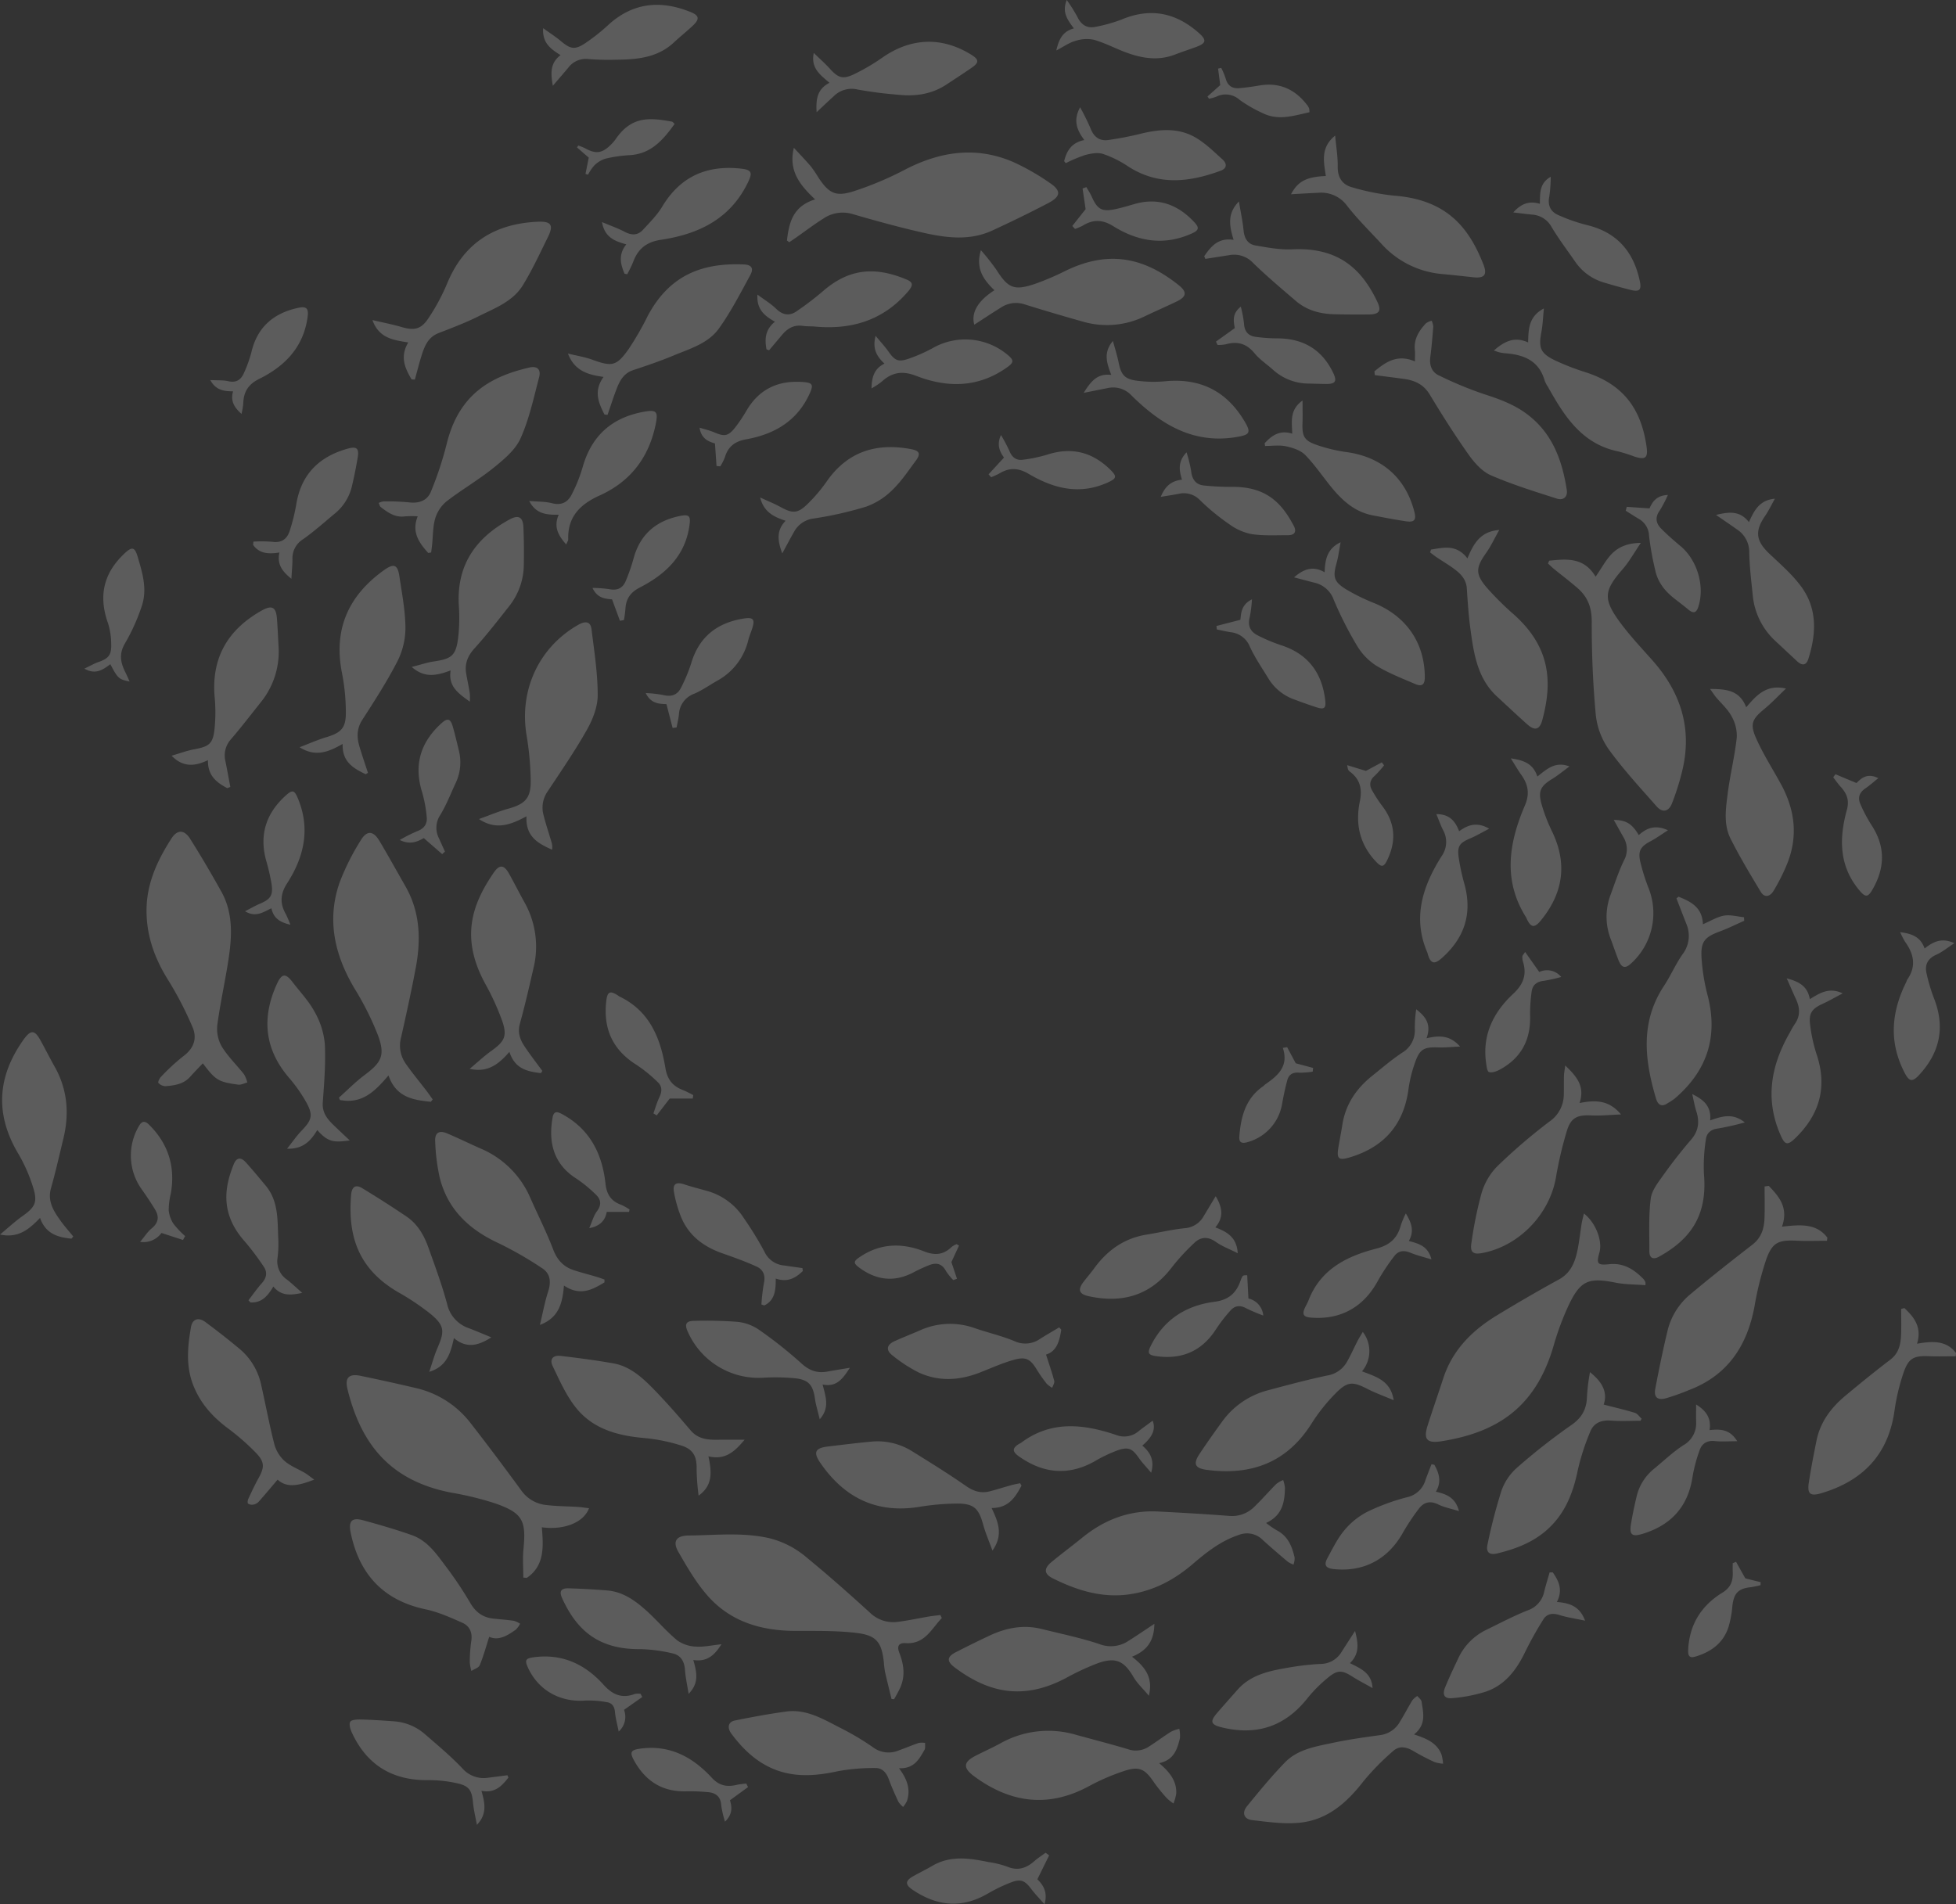 <svg xmlns="http://www.w3.org/2000/svg" width="713.548" height="694.81" viewBox="0 0 713.548 694.81">
  <rect x="0" y="0" width="713.548" height="694.81" fill="#333333" stroke="none"/>
  <g id="Group_2234" data-name="Group 2234" transform="translate(-3932.76 -6078.44)" opacity="0.2">
    <path id="Path_1097" data-name="Path 1097" d="M4424.741,7005.952c-3.764,3.882-6.161,9.6-13.158,9.15-2.884-.187-3.171,1.423-2.334,3.558,1.691,4.319,2.229,8.632.193,12.977-.63,1.348-1.4,2.627-2.1,3.932-.319-.031-.637-.062-.949-.087-.8-3.327-1.642-6.635-2.391-9.974a30.86,30.86,0,0,1-.4-3.4c-.8-7.171-2.571-9.805-9.755-10.7-7.465-.93-15.086-.743-22.638-.774-12.146-.056-23.2-3.227-31.5-12.383-4.395-4.843-7.771-10.7-11.066-16.421-2.223-3.851-.774-5.955,3.688-6,9.73-.093,19.474-1.223,29.173.905a33.142,33.142,0,0,1,13.994,7.171c7.852,6.441,15.473,13.188,22.981,20.036a12.192,12.192,0,0,0,10.236,3.383c3.808-.475,7.571-1.3,11.359-1.948,1.374-.231,2.772-.355,4.157-.531C4424.41,7005.215,4424.572,7005.583,4424.741,7005.952Z" transform="translate(-148.405 -337.13)" fill="#fff"/>
    <path id="Path_1098" data-name="Path 1098" d="M4223.786,6930.881c-1.928,5.2-9.056,8.058-17.214,6.959.562,6.916,1.1,13.988-5.493,18.457-.424-.044-.843-.082-1.267-.119,0-3.452-.287-6.928.05-10.349,1.043-10.517-.306-13.208-10.361-16.734a114.218,114.218,0,0,0-16.022-3.907c-22.576-4.394-32.969-18.057-37.812-37.768-1.03-4.2.562-5.717,4.793-4.843q10.074,2.078,20.08,4.438a34.994,34.994,0,0,1,20.091,12.871c6.311,8.1,12.465,16.34,18.532,24.629a12.684,12.684,0,0,0,9.181,5.212c3.708.443,7.465.437,11.2.668C4220.865,6930.481,4222.176,6930.693,4223.786,6930.881Z" transform="translate(-76.147 -302.137)" fill="#fff"/>
    <path id="Path_1099" data-name="Path 1099" d="M4163.813,6662.6c-.225.28-.449.567-.674.849-6.379-.661-12.658-1.535-15.448-9.618-4.4,5.124-8.514,9.438-15.124,9.256-.861-.024-1.716-.174-2.571-.262-.131-.294-.269-.587-.4-.88,3.1-2.766,6.03-5.762,9.344-8.239,6.229-4.65,7.621-7.228,4.881-14.587a105.429,105.429,0,0,0-8.482-16.921c-7.271-12.215-10.261-25.01-5.5-38.729a86.878,86.878,0,0,1,7.633-15.279c2.3-3.9,4.675-3.72,6.959.138,3.227,5.449,6.3,10.991,9.437,16.49,5.418,9.463,5.7,19.605,3.726,29.953-1.6,8.458-3.433,16.871-5.336,25.267a11.427,11.427,0,0,0,1.71,9.493c2.44,3.483,5.168,6.76,7.758,10.143C4162.446,6660.627,4163.114,6661.619,4163.813,6662.6Z" transform="translate(-73.203 -182.998)" fill="#fff"/>
    <path id="Path_1100" data-name="Path 1100" d="M4886.462,6479.017a92.6,92.6,0,0,1-3.739,11.853c-1.173,3-3.464,3.482-5.542,1.129-5.979-6.766-12.127-13.444-17.42-20.722a26.682,26.682,0,0,1-4.812-12.6c-1.067-11.341-1.517-22.77-1.492-34.167.013-5.074-1.436-8.919-5.049-12.1-2.809-2.472-5.811-4.719-8.707-7.084-.768-.63-1.473-1.336-2.209-2.01.15-.337.293-.68.443-1.017,6.323-.643,12.664-1.354,16.933,5.836,2.3-3.283,3.87-6.41,6.254-8.682,2.428-2.309,5.711-3.614,10.249-3.645-2.478,3.632-4.257,6.872-6.628,9.587-6.741,7.721-7.234,10.773-1.192,19.081,3.645,5,7.927,9.543,12.046,14.181C4885.957,6450.318,4890.207,6463.619,4886.462,6479.017Z" transform="translate(-340.033 -119.28)" fill="#fff"/>
    <path id="Path_1101" data-name="Path 1101" d="M4846.222,6813.975c-3.652-.287-7.353-.225-10.9-.93-9.774-1.941-12.758-.849-17.077,8.177a101.459,101.459,0,0,0-5.611,15.167c-6.666,22.626-21.028,31.383-40.82,34.528-5.343.849-6.641-.718-5.043-5.754,1.822-5.743,3.826-11.429,5.686-17.159,3.358-10.367,10.542-17.514,19.555-23q11.16-6.807,22.632-13.107c4.662-2.565,6.073-6.847,6.959-11.522.555-2.958.886-5.96,1.361-8.937.168-1.073.474-2.128.817-3.626,4.363,3.383,6.834,10.062,5.661,14.218-1.161,4.12-.762,4.744,3.564,4.288,5.336-.562,9.169,1.96,12.608,5.524a3.6,3.6,0,0,1,.6,1.073A4.115,4.115,0,0,1,4846.222,6813.975Z" transform="translate(-313.211 -266.609)" fill="#fff"/>
    <path id="Path_1102" data-name="Path 1102" d="M4488.01,6185.022c-6.7,3.507-13.507,6.816-20.373,9.987-8.3,3.838-16.927,2.69-25.391.773-8.589-1.947-17.1-4.294-25.56-6.753a12.525,12.525,0,0,0-10.691,1.623c-3.427,2.153-6.647,4.619-9.968,6.94-.824.581-1.66,1.136-2.5,1.7-.274-.212-.556-.424-.83-.63.755-6.4,2.078-12.471,10.273-15-5.5-5.187-9.793-10.379-7.746-18.837,2.359,2.572,4.388,4.656,6.26,6.872a45.99,45.99,0,0,1,2.784,4.126c3.695,5.53,6.16,6.947,12.6,4.924a119.071,119.071,0,0,0,18.856-7.926c12.87-6.667,25.978-8.645,39.547-2.791a84.116,84.116,0,0,1,13.22,7.552C4492.841,6180.49,4492.685,6182.569,4488.01,6185.022Z" transform="translate(-172.863 -32.469)" fill="#fff"/>
    <path id="Path_1103" data-name="Path 1103" d="M4055.171,6656.148c-1.124.28-2.3.924-3.364.78-7.259-1-8.176-1.6-12.87-7.771-1.642,1.735-3.165,3.277-4.606,4.894-2.421,2.733-5.742,3.177-9.05,3.452a3.7,3.7,0,0,1-2.571-1.23c-.225-.249.437-1.679,1.011-2.247a74.522,74.522,0,0,1,7.964-7.364c3.958-2.9,5.324-6.566,3.445-10.842a127.169,127.169,0,0,0-8.682-16.8c-5.149-8.139-8.233-16.728-8.033-26.4.193-9.5,4.076-17.739,9.069-25.491,2.16-3.352,4.7-3.271,6.841.125,3.982,6.316,7.765,12.771,11.4,19.3,4.1,7.371,3.9,15.43,2.765,23.412-1.2,8.414-3.133,16.728-4.257,25.154a12.938,12.938,0,0,0,1.61,7.889c2.247,3.677,5.461,6.76,8.158,10.187A11.178,11.178,0,0,1,4055.171,6656.148Z" transform="translate(-32.189 -182.739)" fill="#fff"/>
    <path id="Path_1104" data-name="Path 1104" d="M4634.365,6974.476a8.929,8.929,0,0,1-2.035-.992c-3.083-2.609-6.16-5.23-9.144-7.952a8.072,8.072,0,0,0-8.6-1.929c-6.6,2.141-11.9,6.329-17.033,10.723-6.628,5.673-14.012,9.625-22.707,10.954-10.117,1.548-19.374-1.342-28.243-5.754-3.3-1.642-3.37-3.614-.512-5.979,3.683-3.052,7.534-5.892,11.241-8.913,8.064-6.554,17.177-10.062,27.644-9.525,8.713.45,17.426.949,26.122,1.623a11.5,11.5,0,0,0,9.237-3.6c2.684-2.6,5.131-5.443,7.777-8.089a10.555,10.555,0,0,1,2.484-1.411,11.9,11.9,0,0,1,.655,2.858c-.1,5.143-.88,10.024-6.884,12.808a38.6,38.6,0,0,0,3.807,2.634c4.145,2.084,5.667,5.879,6.61,10.018A7.039,7.039,0,0,1,4634.365,6974.476Z" transform="translate(-229.74 -325.172)" fill="#fff"/>
    <path id="Path_1105" data-name="Path 1105" d="M4962.893,6790.535c-.043.387-.087.779-.125,1.167-3.67,0-7.347.144-11-.031-6.7-.324-8.944.58-11.191,6.9a114.884,114.884,0,0,0-4.269,17.171c-2.709,14.393-9.855,25.153-23.993,30.471a77.787,77.787,0,0,1-8.476,3c-2.953.736-4.282-.512-3.72-3.482,1.379-7.234,2.84-14.462,4.581-21.614a24.917,24.917,0,0,1,8.514-13.151c7.309-6.123,14.818-12.016,22.352-17.857,3.208-2.484,4.256-5.792,4.4-9.519.15-3.9.038-7.809.038-11.709.506-.075,1.018-.144,1.523-.219,3.814,3.944,7.265,8.026,4.819,14.886C4952.75,6785.854,4958.786,6785.154,4962.893,6790.535Z" transform="translate(-363.522 -260.539)" fill="#fff"/>
    <path id="Path_1106" data-name="Path 1106" d="M4802.592,6330.823c-8.083-2.6-16.234-5.106-24-8.477-3.214-1.4-6.023-4.531-8.126-7.5-5.037-7.1-9.706-14.487-14.206-21.952-2.241-3.726-5.449-5.193-9.406-5.736-3.545-.487-7.1-.93-10.654-1.386-.05-.461-.1-.924-.15-1.379,4.12-3.389,8.364-6.4,14.78-3.626,0-1.754.106-2.952-.019-4.12-.437-4,1.473-7.021,4.007-9.755a6.279,6.279,0,0,1,2.123-.98,6.925,6.925,0,0,1,.581,2.147c-.287,3.72-.593,7.439-1.08,11.135-.387,2.921.512,5.437,3.021,6.629a136.7,136.7,0,0,0,16.559,6.878c5.692,1.829,11.173,3.826,15.966,7.5,9.075,6.935,12.577,16.753,14.244,27.476C4806.611,6330.137,4805.026,6331.609,4802.592,6330.823Z" transform="translate(-301.907 -70.459)" fill="#fff"/>
    <path id="Path_1107" data-name="Path 1107" d="M4237.722,6503.972a10.3,10.3,0,0,0-1.473,8.607c.836,3.314,1.935,6.566,2.9,9.856a5.885,5.885,0,0,1,.206,2.765c-5.043-2.266-9.718-4.719-9.325-12.184-5.779,3.108-11.091,5.168-17.345,1,3.988-1.429,7.2-2.8,10.536-3.727,6.354-1.753,8.458-3.869,8.346-10.454a110.5,110.5,0,0,0-1.511-16.4c-2.747-16.39,4.469-32.094,18.831-40.271,2.771-1.579,4.525-1.155,4.868,1.61.986,8.008,2.26,16.047,2.253,24.074,0,4.219-1.791,8.794-3.913,12.571C4247.714,6489.173,4242.646,6496.538,4237.722,6503.972Z" transform="translate(-105.205 -136.733)" fill="#fff"/>
    <path id="Path_1108" data-name="Path 1108" d="M4248.855,6794.007v1.049c-4.419,2.652-8.863,5.137-14.774,1.148-.555,6.223-1.691,11.684-8.775,14.361,1.111-4.612,1.791-8.451,2.99-12.127,1.136-3.5.886-6.6-2.216-8.582a133.509,133.509,0,0,0-15.829-9.095c-10.686-4.931-18.557-12.239-21.49-23.887a72.9,72.9,0,0,1-1.66-13.251c-.193-3.183,1.442-4.169,4.375-2.927,4.107,1.747,8.121,3.714,12.208,5.518a34.193,34.193,0,0,1,18.126,18.007c2.765,6.267,5.886,12.4,8.32,18.787,1.473,3.864,3.77,6.36,7.552,7.59,2.765.905,5.586,1.616,8.376,2.44C4247,6793.32,4247.925,6793.682,4248.855,6794.007Z" transform="translate(-95.585 -248.707)" fill="#fff"/>
    <path id="Path_1109" data-name="Path 1109" d="M4567.805,7101.6c3.914,3.29,6.435,6.554,6.235,11.085a16.165,16.165,0,0,1-1.011,3.627,16.973,16.973,0,0,1-2.49-2,61.007,61.007,0,0,1-4.681-5.8c-3.3-4.875-5.362-5.9-10.992-4a78.981,78.981,0,0,0-12.552,5.424c-14.855,8.1-28.749,6.229-42.013-3.558-4.125-3.039-3.951-5.174.519-7.465,3.046-1.561,6.186-2.965,9.188-4.606a35.635,35.635,0,0,1,27.463-3.052c6.3,1.729,12.64,3.364,18.9,5.23a8.591,8.591,0,0,0,7.472-.787c2.8-1.778,5.468-3.782,8.27-5.567a13.914,13.914,0,0,1,3.052-1.055,11.69,11.69,0,0,1,.218,3.452C4574.4,7096.508,4573.229,7100.446,4567.805,7101.6Z" transform="translate(-212.189 -379.838)" fill="#fff"/>
    <path id="Path_1110" data-name="Path 1110" d="M4732.492,7094.577a12.632,12.632,0,0,1-3.077-.587,80.276,80.276,0,0,1-7.7-4c-2.584-1.566-5.224-2.085-7.49-.006a91.661,91.661,0,0,0-10.817,11.041c-6.017,7.765-13.063,13.994-23.057,15.062-5.767.611-11.747-.257-17.577-.942-2.965-.35-3.751-2.69-1.816-5.062,4.45-5.461,8.944-10.929,13.844-15.979,4.625-4.774,11.16-5.8,17.333-7.115,5.773-1.236,11.641-2.054,17.489-2.858a9.668,9.668,0,0,0,7.159-4.937c1.579-2.565,2.959-5.249,4.531-7.814a7.641,7.641,0,0,1,1.767-1.517c.543.687,1.448,1.311,1.561,2.06.605,4.082,1.816,8.332-2.74,11.972,4.594,1.485,8.326,3.114,9.987,7.271A16.982,16.982,0,0,1,4732.492,7094.577Z" transform="translate(-273.29 -372.614)" fill="#fff"/>
    <path id="Path_1111" data-name="Path 1111" d="M4212.608,6296.736c-1.966,7.515-3.608,15.242-6.753,22.27-1.873,4.195-6,7.646-9.731,10.667-5.474,4.431-11.64,8-17.22,12.3a12.955,12.955,0,0,0-4.17,6.191c-.917,3.027-.811,6.36-1.148,9.556-.105.986-.237,1.966-.355,2.946-.356.063-.712.125-1.067.193-3.32-3.707-6.179-7.577-3.839-13.388a37.447,37.447,0,0,0-4.712.031c-3.57.493-6.167-1.423-8.745-3.371-.418-.306-.53-1.011-.786-1.535a6.033,6.033,0,0,1,1.8-.562,85.343,85.343,0,0,1,9.287.35c3.677.456,6.672-.649,7.989-3.969a125.16,125.16,0,0,0,5.655-17.052c4.469-18.7,16.434-24.929,30.146-28.156C4211.9,6292.511,4213.369,6293.834,4212.608,6296.736Z" transform="translate(-83.181 -80.65)" fill="#fff"/>
    <path id="Path_1112" data-name="Path 1112" d="M4703.846,6881.957c-3.514-1.492-6.579-2.584-9.449-4.051-5.449-2.784-7.3-2.915-11.635,1.442a65.544,65.544,0,0,0-8.9,11.16c-9.032,14.312-22.121,19.018-38.292,16.853-4.226-.568-4.956-2.185-2.578-5.768,2.64-3.976,5.405-7.877,8.208-11.747a29.8,29.8,0,0,1,16.908-11.547c7.115-1.91,14.243-3.808,21.446-5.343a10.046,10.046,0,0,0,7.178-4.887c1.448-2.515,2.615-5.193,3.951-7.777.549-1.067,1.21-2.084,1.891-3.252a11.48,11.48,0,0,1-.28,14.381C4697.218,6873.35,4702.741,6874.691,4703.846,6881.957Z" transform="translate(-262.669 -292.628)" fill="#fff"/>
    <path id="Path_1113" data-name="Path 1113" d="M4960.054,6545.366a71.044,71.044,0,0,1-4.65,9.145c-1.448,2.359-3.414,2.515-4.693.387-3.845-6.392-7.715-12.8-11.042-19.468-2.553-5.112-1.723-10.842-1.03-16.278.874-6.891,2.578-13.675,3.327-20.578a14.341,14.341,0,0,0-1.941-7.8c-1.4-2.6-3.782-4.656-5.7-6.972-.618-.749-1.143-1.586-2.11-2.94,5.861.075,10.736.368,13.2,6.7,3.789-4.481,7.427-8.463,14.505-6.828-2.921,2.778-5.211,5.23-7.783,7.353-4.457,3.677-5.474,5.418-3.152,10.692,2.571,5.848,6.092,11.285,9.156,16.927C4963.343,6525.293,4964.4,6535.187,4960.054,6545.366Z" transform="translate(-375.632 -151.057)" fill="#fff"/>
    <path id="Path_1114" data-name="Path 1114" d="M4575.824,6243.421c-3.833,1.847-7.746,3.539-11.584,5.38a31.412,31.412,0,0,1-22.751,1.917q-10.635-2.978-21.184-6.279a9.924,9.924,0,0,0-8.62,1.217c-3.221,2-6.385,4.1-9.668,6.224-1.236-4.382,1.3-8.7,7.34-12.577-3.919-3.745-7-7.915-4.925-14.611a86.256,86.256,0,0,1,5.537,6.984c4.388,6.928,6.522,7.908,14.331,5.262a98.616,98.616,0,0,0,11.142-4.781c15.947-7.721,28.874-4.544,41.188,5.336C4579.731,6239.982,4579.438,6241.686,4575.824,6243.421Z" transform="translate(-213.834 -54.967)" fill="#fff"/>
    <path id="Path_1115" data-name="Path 1115" d="M4130.782,6465.34c-2.1,3.239-2.1,6.4-1.092,9.793.961,3.233,2.066,6.417,3.108,9.625-.281.163-.562.331-.843.5-4.375-2.134-8.607-4.4-8.395-11.054-5.162,2.946-9.868,4.888-15.71,1.211,3.651-1.392,6.622-2.733,9.718-3.657,5.424-1.629,7.2-3.333,7.165-9.013a75.2,75.2,0,0,0-1.373-14.206c-3.233-15.979,2.179-28.3,15.167-37.656,3.677-2.647,5.087-2.2,5.736,2.147.937,6.248,2.147,12.533,2.209,18.813a27.255,27.255,0,0,1-2.909,12.177C4139.782,6451.378,4135.276,6458.375,4130.782,6465.34Z" transform="translate(-65.806 -124.328)" fill="#fff"/>
    <path id="Path_1116" data-name="Path 1116" d="M3959.5,6756.393c-.231.262-.462.518-.693.78-4.918-.487-9.4-1.735-11.435-7.571-4.02,4.15-7.883,7.49-14.612,6.067,3.127-2.591,5.511-4.832,8.158-6.7,4.6-3.252,5.648-5.057,3.92-10.5a58.1,58.1,0,0,0-5.349-12.2c-8.607-14.374-7.777-28.155,1.823-41.656,2.634-3.707,4.057-3.714,6.21.182,1.76,3.183,3.383,6.435,5.168,9.6,4.688,8.313,5.4,17.1,3.2,26.227-1.454,6.048-2.827,12.121-4.519,18.107-1.379,4.874,1.011,8.438,3.558,12.009C3956.335,6752.7,3957.97,6754.514,3959.5,6756.393Z" transform="translate(0 -226.784)" fill="#fff"/>
    <path id="Path_1117" data-name="Path 1117" d="M4753.858,6209.413c-3.82-.412-7.64-.849-11.466-1.192a33.693,33.693,0,0,1-22.271-11.21c-4.163-4.487-8.538-8.813-12.3-13.619a11.694,11.694,0,0,0-10.474-4.818c-3.165.138-6.335.337-10.037.537,2.522-4.769,5.661-6.348,12.7-6.654-.711-5.012-2.1-10.342,3.4-14.736.375,4.157,1,7.721.937,11.266-.068,3.944,1.648,6.6,5.144,7.559a84.217,84.217,0,0,0,15.491,3.083c19.237,1.486,27.307,11.76,32.538,25.167C4758.982,6208.533,4757.821,6209.831,4753.858,6209.413Z" transform="translate(-283.589 -29.797)" fill="#fff"/>
    <path id="Path_1118" data-name="Path 1118" d="M4915.212,6625.086a72.236,72.236,0,0,0,2.2,13.5c3.951,15.191-.219,27.662-12.053,37.742a30.968,30.968,0,0,1-2.6,1.691c-2.3,1.573-3.558.287-4.163-1.754-4.17-14.043-5.811-27.9,2.9-41.088,2.453-3.721,4.226-7.9,6.779-11.548a11.066,11.066,0,0,0,1.354-11.172q-1.8-4.607-3.577-9.226l.768-.617c4.395,1.8,8.639,3.751,8.888,10.062,2.872-1.23,5.206-2.722,7.721-3.152,2.315-.4,4.831.35,7.259.587.025.437.05.867.075,1.3-2.9,1.279-5.73,2.708-8.688,3.807C4916.3,6617.347,4914.832,6618.944,4915.212,6625.086Z" transform="translate(-361.724 -197.004)" fill="#fff"/>
    <path id="Path_1119" data-name="Path 1119" d="M4233.777,6659.605c-.181.263-.355.531-.537.793-4.775-.593-9.425-1.417-11.491-7.752-3.857,4.413-7.8,7.689-14.5,6.186,2.921-2.44,5.274-4.656,7.877-6.522,4.862-3.483,5.93-5.412,3.976-11.029a91.942,91.942,0,0,0-6.192-13.544c-9-16.565-4.987-28.712,3.171-40.546,2.066-3,3.72-2.821,5.511.375,1.935,3.438,3.689,6.972,5.611,10.417a32.924,32.924,0,0,1,3.333,24.117c-1.548,6.772-3.1,13.557-4.956,20.254-.886,3.184.031,5.762,1.66,8.215C4229.3,6653.664,4231.586,6656.6,4233.777,6659.605Z" transform="translate(-103.164 -190.403)" fill="#fff"/>
    <path id="Path_1120" data-name="Path 1120" d="M4858.269,6897.539c-.125.256-.25.512-.368.768-3.589,0-7.2.219-10.767-.062s-6.335.843-7.615,4.088a83.668,83.668,0,0,0-4.487,13.838c-1.748,8.589-4.769,16.31-11.572,22.2-5.18,4.488-11.378,6.772-17.882,8.352-2.859.693-4.157-.48-3.514-3.3a197.4,197.4,0,0,1,5.075-19.574,20.2,20.2,0,0,1,5.648-8.389A224.512,224.512,0,0,1,4832.6,6899.9c3.676-2.534,5.43-5.486,5.711-9.687a67.772,67.772,0,0,1,1.136-9.638c4.038,3.233,6.641,6.99,4.993,11.828,4.026,1.036,7.746,1.9,11.391,3.015C4856.771,6895.71,4857.463,6896.809,4858.269,6897.539Z" transform="translate(-326.657 -301.475)" fill="#fff"/>
    <path id="Path_1121" data-name="Path 1121" d="M4214.464,6213.632c-2.927,5.948-5.717,12-9.181,17.633-3.651,5.929-10.217,8.32-16.122,11.272-4.713,2.36-9.681,4.232-14.606,6.148-3.9,1.517-5.149,4.875-6.242,8.37-.88,2.834-1.6,5.718-2.39,8.582l-1.2-.056c-2.384-4.076-4.369-8.221-1.211-13.488-5.374-.867-10.7-1.5-13.063-8.164,3.976.936,7.29,1.561,10.511,2.509,4.669,1.38,7.2.943,9.912-3.183a74.386,74.386,0,0,0,6.772-12.564c6.079-14.886,17.352-21.921,33.031-22.645C4215.631,6207.814,4216.637,6209.219,4214.464,6213.632Z" transform="translate(-81.816 -48.702)" fill="#fff"/>
    <path id="Path_1122" data-name="Path 1122" d="M4331.21,6236.894c-3.613,6.628-7.078,13.414-11.465,19.518-3.938,5.474-10.667,7.359-16.678,9.875-4.781,2-9.712,3.645-14.624,5.286-3.483,1.167-4.9,3.982-6.061,7.016-1.167,3.052-2.159,6.179-3.227,9.275-.375-.031-.743-.068-1.117-.1-2.135-4.226-4.113-8.47-.35-13.731-5.586-.792-10.536-2.1-12.989-8.532,3.358.83,6.167,1.261,8.782,2.209,7.3,2.653,8.9,2.459,13.376-3.863a108.484,108.484,0,0,0,6.972-12.115c8.17-15.354,20.522-19.361,35.052-18.737C4331.7,6233.118,4332.565,6234.4,4331.21,6236.894Z" transform="translate(-124.756 -58.064)" fill="#fff"/>
    <path id="Path_1123" data-name="Path 1123" d="M5043.543,6859.49c-.031.4-.062.806-.1,1.205-3.233,0-6.466.112-9.693-.024-5.461-.237-7.44.6-9.269,5.816a76.087,76.087,0,0,0-3.39,14.182c-2.266,15.922-11.547,25.459-26.564,29.953-4.176,1.248-5.312.337-4.669-3.895.787-5.125,1.779-10.224,2.809-15.312,1.367-6.716,5.268-11.915,10.386-16.209,5.405-4.531,10.885-8.981,16.5-13.245,3.221-2.446,3.832-5.761,3.97-9.343.112-3.065.019-6.136.019-9.207.393-.1.78-.206,1.173-.312,3.57,3.333,6.454,6.978,4.625,13.007C5035,6855.115,5040.048,6854.872,5043.543,6859.49Z" transform="translate(-397.236 -287.389)" fill="#fff"/>
    <path id="Path_1124" data-name="Path 1124" d="M4809.524,6457.647c-.949,3.47-2.7,3.963-5.387,1.592-3.739-3.3-7.34-6.748-11.016-10.118-7.153-6.542-8.532-15.43-9.75-24.324-.692-5.031-1.048-10.118-1.367-15.192-.2-3.152-2.022-5.174-4.275-6.891-2.142-1.629-4.488-3-6.729-4.5-.824-.555-1.591-1.186-2.39-1.779.112-.344.218-.693.324-1.036,4.575-.718,9.244-2.041,13.288,3.221,2.223-5.355,4.676-9.855,11.622-10.38-1.8,3.189-3.07,5.954-4.8,8.389-3.789,5.343-4.02,7.684.281,12.7a107.986,107.986,0,0,0,9.937,9.843C4812.3,6430.9,4813.4,6443.354,4809.524,6457.647Z" transform="translate(-314.145 -116.435)" fill="#fff"/>
    <path id="Path_1125" data-name="Path 1125" d="M4847.243,6719.16c-4.138.162-7.458.523-10.754.361-4.937-.249-7.4.637-8.914,5.374a138.121,138.121,0,0,0-4.113,17.521c-2.441,13.357-13.488,24.767-26.789,27.3-3.389.644-4.569-.274-3.988-3.745a144.037,144.037,0,0,1,3.651-17.981,23.543,23.543,0,0,1,5.667-9.812,205.115,205.115,0,0,1,19.1-16.4,12.035,12.035,0,0,0,5.274-9.943c.063-2.284-.006-4.575.056-6.859.025-.961.237-1.923.468-3.683,4.213,4.045,7.253,7.608,5.218,13.694C4837.905,6713.854,4842.836,6713.836,4847.243,6719.16Z" transform="translate(-323.14 -234.091)" fill="#fff"/>
    <path id="Path_1126" data-name="Path 1126" d="M4473.773,6945.337c2.434,5.08,4.356,9.874.312,15.529-1.3-3.583-2.565-6.473-3.389-9.487-1.6-5.9-3.433-7.708-9.587-7.665a90,90,0,0,0-13.638,1.186c-15.61,2.553-27.4-3.277-36.164-16.016-2.671-3.889-1.922-5.443,2.815-6,5.255-.618,10.511-1.292,15.785-1.772a23.728,23.728,0,0,1,14.924,3.545c6.616,4.1,13.238,8.208,19.624,12.658,2.809,1.953,5.518,2.765,8.738,1.91,2.609-.687,5.187-1.51,7.79-2.228,1.055-.293,2.141-.475,3.214-.705.163.3.325.593.487.892C4482.437,6941.367,4480.009,6945.35,4473.773,6945.337Z" transform="translate(-179.281 -316.668)" fill="#fff"/>
    <path id="Path_1127" data-name="Path 1127" d="M4325.516,6901.626c-3.67,4.426-7.134,7.515-13.195,6.048,1.223,5.6,1.679,10.61-3.577,14.35a87.808,87.808,0,0,1-.724-9.368c.125-4.726-1.018-7.453-5.555-8.9a64.256,64.256,0,0,0-13.657-2.759c-9.543-.836-18.481-3.258-24.66-10.872-3.651-4.488-6.073-10.037-8.62-15.323-1.242-2.578.075-4.095,2.94-3.758,6.385.749,12.764,1.592,19.093,2.7,6.26,1.086,10.754,5.306,14.961,9.612,4.625,4.75,8.988,9.768,13.282,14.823,2.521,2.965,5.717,3.477,9.237,3.458C4318.288,6901.607,4321.533,6901.626,4325.516,6901.626Z" transform="translate(-121.133 -297.873)" fill="#fff"/>
    <path id="Path_1128" data-name="Path 1128" d="M4560.289,7053.934c-2.241-2.684-4.263-4.531-5.586-6.791-3.439-5.9-6.466-7.409-13.033-5.081a92.152,92.152,0,0,0-11.815,5.511c-15.4,8.077-28.062,5.324-40.439-3.994-2.946-2.216-2.784-3.876.431-5.524q6.094-3.127,12.3-6.055c6.092-2.865,12.427-4.082,19.093-2.415,7.034,1.76,14.175,3.208,21.034,5.511a11.517,11.517,0,0,0,10.592-1.2c2.952-1.848,5.83-3.826,9.431-6.2-.093,6.111-2.521,9.712-8.158,12C4558.8,7043.329,4561.937,7047.162,4560.289,7053.934Z" transform="translate(-208.423 -356.769)" fill="#fff"/>
    <path id="Path_1129" data-name="Path 1129" d="M4199.377,7004.665a8.305,8.305,0,0,1-1.542,2.141c-3.089,2.216-6.3,4.176-9.73,2.641-1.2,3.727-2.122,7.128-3.464,10.361-.4.955-1.991,1.41-3.04,2.1a14.926,14.926,0,0,1-.586-3.133,55.2,55.2,0,0,1,.536-7.74c.512-3.127-.58-5.536-3.264-6.722-4.338-1.916-8.763-3.914-13.363-4.888-15.429-3.264-24.192-12.758-27.344-27.9-.887-4.264.387-5.73,4.443-4.625,5.992,1.642,11.978,3.37,17.839,5.436,5.455,1.917,8.782,6.523,12.053,10.942a139.006,139.006,0,0,1,9.2,13.675c2.01,3.527,4.644,5.437,8.545,5.854,2.478.263,4.968.438,7.427.793A8.859,8.859,0,0,1,4199.377,7004.665Z" transform="translate(-76.878 -333.784)" fill="#fff"/>
    <path id="Path_1130" data-name="Path 1130" d="M4088.684,6908.159c-5.424,2.066-9.781,3.252-13.364.007-2.409,2.84-4.637,5.523-6.959,8.126a3.523,3.523,0,0,1-1.9.98,2.63,2.63,0,0,1-1.9-.362c-.262-.2-.181-1.167.044-1.654,1.167-2.527,2.341-5.068,3.695-7.509,2.222-3.988,2.4-5.929-.78-9.269a85.677,85.677,0,0,0-10.517-9.193c-5.611-4.226-10.042-9.226-12.558-15.866-2.622-6.9-1.935-13.9-.724-20.885.524-3.046,2.759-3.751,5.324-1.835,3.995,2.977,7.939,6.029,11.759,9.219a23.463,23.463,0,0,1,8.339,12.833c1.71,7.477,3.09,15.029,4.981,22.457a12.843,12.843,0,0,0,3.689,6.092c2.122,1.885,4.975,2.946,7.477,4.419C4086.206,6906.262,4087.036,6906.967,4088.684,6908.159Z" transform="translate(-41.296 -289.845)" fill="#fff"/>
    <path id="Path_1131" data-name="Path 1131" d="M4430.089,7092.869c-1.929,3.327-3.727,6.91-9.294,6.685,3.121,4.139,4.231,7.815,2.934,11.891a10.38,10.38,0,0,1-1.43,2.229,8.364,8.364,0,0,1-1.71-1.86c-1.267-2.715-2.5-5.461-3.526-8.276-.88-2.409-2.422-4.125-4.931-4.063a73.06,73.06,0,0,0-13.538,1.143c-8.308,1.811-16.44,2.447-24.4-1.148-6.022-2.722-10.6-7.24-14.492-12.452-1.729-2.315-1.186-4.394,1.223-4.881,6.191-1.255,12.42-2.409,18.681-3.264,7.359-1.006,13.488,2.727,19.655,5.885a96.1,96.1,0,0,1,12.04,7.141,9.475,9.475,0,0,0,9.394,1.155c2.447-.868,4.831-1.9,7.291-2.728a7.165,7.165,0,0,1,2.34-.013C4430.263,7091.172,4430.476,7092.2,4430.089,7092.869Z" transform="translate(-160.082 -375.938)" fill="#fff"/>
    <path id="Path_1132" data-name="Path 1132" d="M4189,6827.037c-4.519,2.871-8.863,4.294-13.65.274-1.217,5.374-2.515,10.324-9.006,12.3,1.111-3.271,1.866-6.1,3.027-8.763,2.671-6.111,2.546-8.164-2.659-12.458a91.665,91.665,0,0,0-11.89-7.939c-14.905-8.782-18.12-21.071-16.99-35.3.243-3.083,1.66-4.007,4.02-2.571q8.249,5,16.247,10.4c4.02,2.728,6.36,6.841,7.945,11.3,2.44,6.835,4.975,13.663,6.841,20.666a12.082,12.082,0,0,0,7.945,8.757C4183.574,6824.765,4186.283,6825.919,4189,6827.037Z" transform="translate(-76.998 -260.634)" fill="#fff"/>
    <path id="Path_1133" data-name="Path 1133" d="M4065.667,6468.051c-3.626,4.544-7.159,9.175-10.948,13.576a8.854,8.854,0,0,0-2.01,8.1c.624,3.1,1.186,6.21,1.772,9.313l-1.13.431c-3.888-2.035-7.153-4.569-7.034-10.2-4.669,2.234-9.05,2.728-13.257-1.629,2.784-.8,5.518-1.835,8.352-2.359,5.405-1.012,6.759-2.022,7.321-7.565a58.749,58.749,0,0,0,.05-11.185c-1.33-14.355,4.6-24.723,16.921-31.732,3.97-2.26,5.468-1.5,5.8,2.958.237,3.214.375,6.435.549,9.65A29.33,29.33,0,0,1,4065.667,6468.051Z" transform="translate(-37.697 -133.468)" fill="#fff"/>
    <path id="Path_1134" data-name="Path 1134" d="M4214.289,6397.842a24.6,24.6,0,0,1-5.131,15.1c-4.182,5.293-8.313,10.654-12.839,15.642-2.553,2.815-3.67,5.687-3.034,9.325.418,2.353.912,4.693,1.3,7.053a23.474,23.474,0,0,1,.019,3.09c-4.288-3.09-7.921-5.562-7.016-11.4-4.918,1.816-9.394,2.971-14.187-1.273,3.165-.8,5.649-1.654,8.2-2.028,6.329-.937,7.9-2.11,8.719-8.477a63.27,63.27,0,0,0,.269-11.815c-.9-14.729,6.055-24.76,18.563-31.526,3.239-1.747,4.85-.823,4.993,2.909C4214.327,6388.9,4214.389,6393.379,4214.289,6397.842Z" transform="translate(-90.442 -113.591)" fill="#fff"/>
    <path id="Path_1135" data-name="Path 1135" d="M4696.662,6237.442c-4.25.031-8.513.037-12.764-.081-5.106-.138-9.9-1.442-13.856-4.825-5.274-4.513-10.6-9-15.573-13.837a9.48,9.48,0,0,0-8.695-2.909q-4.391.693-8.782,1.373c-.137-.331-.275-.655-.412-.986,2.472-3.54,5.093-6.847,10.717-5.955-1.467-4.956-2.515-9.462,1.948-14.013.662,4,1.379,7.284,1.7,10.6.281,2.846,1.523,4.962,4.244,5.437,4.457.768,9.025,1.641,13.495,1.429,16.678-.8,25.3,6.979,31.071,19.188C4701.318,6236.15,4700.394,6237.411,4696.662,6237.442Z" transform="translate(-264.523 -44.263)" fill="#fff"/>
    <path id="Path_1136" data-name="Path 1136" d="M4857.132,6312.786a58.424,58.424,0,0,0-5.929-1.879c-13.313-2.739-19.674-12.957-25.647-23.624a11.1,11.1,0,0,1-1.155-2.2c-2.072-7.315-7.652-9.5-14.437-9.98a15.814,15.814,0,0,1-2.147-.356c-.394-.081-.768-.25-1.948-.649,3.932-3.445,7.577-5.187,12.5-2.953.125-4.906.181-9.468,5.755-12.4-.331,3.258-.418,5.961-.911,8.595-1.074,5.724-.424,7.708,4.806,10.28a89.008,89.008,0,0,0,11.584,4.488c14.555,4.774,20.154,14.468,21.97,27.032C4862.169,6313.329,4861.133,6314.072,4857.132,6312.786Z" transform="translate(-328.149 -67.764)" fill="#fff"/>
    <path id="Path_1137" data-name="Path 1137" d="M4512.386,6873.146c.193.725-.468,1.673-.736,2.522a9.376,9.376,0,0,1-2.01-1.486,51.7,51.7,0,0,1-3.558-5.067c-2.372-3.927-4.013-4.919-8.482-3.646-4.169,1.186-8.17,2.978-12.214,4.575-7.465,2.946-15.018,3.439-22.376.063a52.528,52.528,0,0,1-9.625-6.254c-2.509-1.916-2.135-3.9.73-5.193,3.021-1.373,6.116-2.578,9.163-3.895a26.624,26.624,0,0,1,20.017-.9c4.8,1.661,9.8,2.79,14.475,4.725a9.378,9.378,0,0,0,9.4-.748c2.309-1.474,4.693-2.828,7.04-4.232.25.281.493.568.743.85-.637,4-1.535,7.833-5.555,9.081C4510.47,6866.9,4511.549,6869.994,4512.386,6873.146Z" transform="translate(-195.042 -290.858)" fill="#fff"/>
    <path id="Path_1138" data-name="Path 1138" d="M4119.1,6708.892c-5.811.774-7.9.7-11.859-3.795-2.3,3.857-5.124,7.021-11.022,6.816,2.016-2.528,3.47-4.681,5.249-6.522,3.889-4.032,4.388-5.768,1.61-10.686a55.1,55.1,0,0,0-6.1-8.632c-9.007-10.474-10.087-21.9-4.482-34.229,1.8-3.957,3.183-4.088,5.83-.612,2.708,3.552,5.873,6.854,7.958,10.742a28.969,28.969,0,0,1,3.708,11.653c.375,7.122-.237,14.312-.736,21.453-.244,3.451,1.4,5.717,3.583,7.864C4114.739,6704.816,4116.7,6706.62,4119.1,6708.892Z" transform="translate(-58.744 -214.342)" fill="#fff"/>
    <path id="Path_1139" data-name="Path 1139" d="M4621.513,6798.51c-3.1-1.567-5.736-2.534-7.939-4.1-2.884-2.041-5.518-1.941-7.884.325a77.5,77.5,0,0,0-8.2,8.913c-7.846,10.33-18.145,13.232-30.415,10.53-3.489-.768-4-2.372-1.779-5.262,1.268-1.648,2.634-3.221,3.857-4.9,4.788-6.579,10.936-10.985,19.125-12.3,4.613-.737,9.181-1.848,13.819-2.322a8.617,8.617,0,0,0,7.016-4.444q2.191-3.623,4.356-7.252c2.378,3.988,3.1,7.621-.125,11.384C4617.493,6790.664,4621.163,6792.6,4621.513,6798.51Z" transform="translate(-237.228 -262.81)" fill="#fff"/>
    <path id="Path_1140" data-name="Path 1140" d="M4969.368,6428.489c-.743,2.341-2.272,2.465-4.007.861-2.665-2.472-5.312-4.956-7.971-7.428a25.98,25.98,0,0,1-8.308-16.952c-.53-5.149-1.161-10.311-1.254-15.473a9.827,9.827,0,0,0-4.519-8.346c-2.247-1.61-4.544-3.146-7.608-5.255,4.962-1.211,8.757-1.542,12.009,2.621,1.916-4.213,3.813-8.058,9.481-8.538-1.335,2.371-2.278,4.381-3.52,6.186-3.926,5.692-3.445,9.231,1.635,14.012,3.988,3.758,8.2,7.434,11.435,11.8C4972.756,6410.107,4972.295,6419.289,4969.368,6428.489Z" transform="translate(-376.944 -109.573)" fill="#fff"/>
    <path id="Path_1141" data-name="Path 1141" d="M4828.162,7015.24c-3.651-.78-6.6-1.18-9.394-2.079-2.44-.78-4.519-.474-5.8,1.567a128.666,128.666,0,0,0-6.791,12.165c-3.1,6.4-7.253,11.8-14.1,14.2a56.129,56.129,0,0,1-12.158,2.4c-3.077.35-3.976-1.111-2.771-4.044,1.417-3.458,3.015-6.841,4.625-10.218a21.632,21.632,0,0,1,10.181-10.573c5.037-2.459,10.011-5.093,15.21-7.159a9.164,9.164,0,0,0,6.08-6.841c.58-2.366,1.311-4.694,1.972-7.041h1.155c2.2,3.14,3.764,6.41,1.5,10.8C4822.295,7008.786,4826.165,7009.81,4828.162,7015.24Z" transform="translate(-317.16 -345.464)" fill="#fff"/>
    <path id="Path_1142" data-name="Path 1142" d="M4433.827,6344.747c-2.728,3.664-5.286,7.553-8.551,10.686a26.151,26.151,0,0,1-9.543,6.092,133.358,133.358,0,0,1-19.105,4.325,9.41,9.41,0,0,0-7.178,4.775c-1.373,2.384-2.646,4.831-4.356,7.971-1.729-4.694-2.2-8.339,1.217-11.916-4.363-1.417-7.946-3.208-9.3-8.5,2.828,1.311,5.237,2.271,7.49,3.507,4.419,2.422,6.248,2.4,9.918-1.223a57.3,57.3,0,0,0,6.841-8.058c7.621-11,18.125-14.237,30.821-11.859C4435.182,6341.127,4435.681,6342.251,4433.827,6344.747Z" transform="translate(-166.966 -98.233)" fill="#fff"/>
    <path id="Path_1143" data-name="Path 1143" d="M4466.053,6112.191c-3.058,2.147-6.217,4.157-9.332,6.229-5.474,3.639-11.541,4.463-17.907,3.751a146.071,146.071,0,0,1-14.524-1.873,9.277,9.277,0,0,0-8.826,2.5c-1.885,1.7-3.72,3.464-6.179,5.755-.331-4.981.343-8.482,4.694-10.717-3.314-2.846-6.91-5.33-5.736-10.892,2.166,2.1,4.138,3.838,5.9,5.773,2.909,3.2,4.557,3.945,8.477,2.128a72.321,72.321,0,0,0,10.717-6.26c10.43-7.234,21.689-7.652,32.443-.949C4468.469,6109.32,4468.587,6110.418,4466.053,6112.191Z" transform="translate(-178.62 -9.184)" fill="#fff"/>
    <path id="Path_1144" data-name="Path 1144" d="M4699.786,7052.7c-2.765-1.566-5.18-2.8-7.453-4.25-3.477-2.209-5.218-2.472-8.476.162a51.415,51.415,0,0,0-7.915,7.89c-8.145,10.236-18.469,13.588-31.064,10.548-4.113-.992-4.544-2.11-1.8-5.293,2.44-2.833,4.937-5.624,7.409-8.426,4.9-5.555,11.665-6.922,18.456-8.083a96.957,96.957,0,0,1,11.759-1.367,8.962,8.962,0,0,0,7.758-4.363c1.473-2.315,2.971-4.619,4.943-7.684,1.2,4.719,1.636,8.333-1.879,11.753C4695.342,7045.543,4699.442,7047.06,4699.786,7052.7Z" transform="translate(-266.311 -358.321)" fill="#fff"/>
    <path id="Path_1145" data-name="Path 1145" d="M4393.513,6867.681c-2.677,4.1-4.837,7.128-9.955,6.1,1.117,4.425,2.7,8.47-1.049,12.7-.674-2.854-1.4-5.156-1.742-7.516-.724-5.062-2.353-6.99-7.5-7.478a76.106,76.106,0,0,0-11.185-.193,28.214,28.214,0,0,1-27.757-16.884c-1.167-2.608-.58-3.819,2.272-3.845a151.037,151.037,0,0,1,15.854.35,16.84,16.84,0,0,1,7.777,2.809,156.978,156.978,0,0,1,15.6,12.353c2.939,2.689,5.848,3.676,9.587,2.965C4387.814,6868.586,4390.229,6868.23,4393.513,6867.681Z" transform="translate(-150.713 -290.18)" fill="#fff"/>
    <path id="Path_1146" data-name="Path 1146" d="M4319.107,7027.337c-2.64,4.213-5.424,6.485-10.267,5.749,1.229,4.325,2.259,8.357-1.717,12.339-.512-3.289-1.13-5.967-1.311-8.669-.212-3.208-1.567-5.5-4.694-6.123a56.537,56.537,0,0,0-11.6-1.517c-15.254.162-23.193-6.879-28.511-18.531-1.2-2.628-.418-3.752,2.453-3.658,4.669.15,9.332.4,13.988.78,5.8.48,10.28,3.758,14.393,7.472,3.826,3.464,7.178,7.471,11.154,10.748a12.531,12.531,0,0,0,6.772,2.266C4312.591,7028.4,4315.481,7027.718,4319.107,7027.337Z" transform="translate(-123.163 -348.959)" fill="#fff"/>
    <path id="Path_1147" data-name="Path 1147" d="M4736.792,6444.651c.013,2.69-1,3.57-3.458,2.522-4.862-2.084-9.855-4.02-14.343-6.766a22.11,22.11,0,0,1-6.978-7.315,132.983,132.983,0,0,1-8.433-16.646,9.755,9.755,0,0,0-7.084-6.273c-2.472-.624-4.931-1.292-7.4-1.935,3.408-2.983,6.847-4.351,11.142-1.86.193-4.656.886-8.595,5.835-10.947-.549,2.921-.83,5.33-1.479,7.633-1.379,4.924-1.03,6.735,3.371,9.475a73.386,73.386,0,0,0,10.6,5.193C4730.139,6422.557,4736.749,6432.219,4736.792,6444.651Z" transform="translate(-284.262 -119.138)" fill="#fff"/>
    <path id="Path_1148" data-name="Path 1148" d="M4759.248,6682.037c-3.077.137-5.548.412-8.008.318-5.118-.187-6.685.587-8.395,5.468a48.166,48.166,0,0,0-2.391,9.637c-1.741,13.238-9.119,21.439-21.8,25.116-3.57,1.036-4.418.361-3.857-3.276.443-2.872,1.048-5.718,1.485-8.595,1.143-7.484,5.056-13.289,10.854-17.939,3.645-2.914,7.2-5.991,11.085-8.551a9.39,9.39,0,0,0,4.531-8.3,43.242,43.242,0,0,1,.506-7.483c3.245,2.553,5.686,5.343,3.757,10.592C4751.889,6677.843,4755.7,6678,4759.248,6682.037Z" transform="translate(-293.859 -221.742)" fill="#fff"/>
    <path id="Path_1149" data-name="Path 1149" d="M4622.407,6312.72c-16.122,2.915-28.112-4.5-38.854-15.086a9.078,9.078,0,0,0-8.751-2.666c-2.59.5-5.174,1.03-8.682,1.729,2.653-4.188,4.925-7.178,10.062-6.554-1.654-4.351-2.965-8.189.612-12.384.8,2.965,1.591,5.387,2.084,7.865.9,4.506,2.216,6.1,6.816,6.654a45.818,45.818,0,0,0,9.912.206c13.226-1.342,23.007,3.732,29.573,15.223C4627.194,6311.234,4626.427,6312,4622.407,6312.72Z" transform="translate(-238.041 -74.912)" fill="#fff"/>
    <path id="Path_1150" data-name="Path 1150" d="M4195.046,7104.809c-2.359,2.952-4.812,5.768-9.843,4.831,1.249,4.426,2.166,8.464-1.672,12.415-.543-3.046-1.161-5.518-1.4-8.021-.424-4.588-1.392-6.2-5.874-7.172a47.094,47.094,0,0,0-10.486-1.124c-13.014.15-22.326-5.474-27.806-17.276-.574-1.229-1.161-3.1-.624-4.014.461-.78,2.528-.88,3.87-.843,4.044.106,8.089.369,12.127.669a19.188,19.188,0,0,1,11.316,4.749c4.625,4.008,9.344,7.958,13.557,12.378a10.3,10.3,0,0,0,9.437,3.451c2.347-.287,4.688-.6,7.034-.905C4194.8,7104.234,4194.928,7104.521,4195.046,7104.809Z" transform="translate(-76.81 -377.778)" fill="#fff"/>
    <path id="Path_1151" data-name="Path 1151" d="M4830.767,6548.391c5.705,11.771,4.095,22.545-4.076,32.531-2.309,2.815-3.608,2.646-5.137-.605a4.668,4.668,0,0,0-.255-.568c-8.539-13.525-6.242-27.226-.406-40.833,1.785-4.163,1.2-7.59-1.286-11.073-1.249-1.735-2.31-3.607-3.87-6.073,4.762.68,8.139,1.916,9.693,6.622,3.371-2.64,6.466-5.667,11.715-3.688-2.353,1.716-4.219,3.295-6.285,4.55-4.238,2.584-5.262,4.444-3.889,9.275A60.968,60.968,0,0,0,4830.767,6548.391Z" transform="translate(-331.837 -166.621)" fill="#fff"/>
    <path id="Path_1152" data-name="Path 1152" d="M4723.418,6356.636c-4.106-.624-8.195-1.4-12.271-2.2-6.267-1.242-10.755-5.212-14.662-9.937-3.3-4-6.192-8.37-9.793-12.059-1.691-1.729-4.544-2.627-7.028-3.165-2.434-.53-5.068-.118-7.615-.118q-.075-.5-.15-.993c2.59-2.809,5.468-4.937,10.062-3.5-.087-4.288-1.086-8.639,3.764-12.09,0,3.208.075,5.743-.019,8.27-.168,4.656.581,6.311,4.956,7.852a57.187,57.187,0,0,0,11.16,2.7c12.783,1.76,21.571,9.4,24.711,21.853C4727.27,6356.161,4726.5,6357.1,4723.418,6356.636Z" transform="translate(-277.797 -87.995)" fill="#fff"/>
    <path id="Path_1153" data-name="Path 1153" d="M4931.539,6728.356a96.4,96.4,0,0,1-9.837,2.228c-2.646.325-4.107,1.735-4.369,4.026a63.64,63.64,0,0,0-.692,12.633c1.286,15.042-4.819,23.7-16.41,30.11-2.1,1.167-3.514.5-3.508-1.979.025-6.4-.3-12.87.5-19.193.381-3.034,2.721-5.961,4.619-8.626,3.17-4.457,6.553-8.782,10.124-12.933,2.771-3.214,3.108-6.566,1.866-10.4-.586-1.811-.893-3.708-1.473-6.2,4.375,2.122,6.991,4.557,6.548,9.581C4923.15,6726.147,4927.107,6724.792,4931.539,6728.356Z" transform="translate(-362.278 -240.379)" fill="#fff"/>
    <path id="Path_1154" data-name="Path 1154" d="M4337.761,6182.086c-6.485,13.263-18.051,18.712-31.658,20.748-5.367.8-8.42,3.389-10.173,8.207a44.446,44.446,0,0,1-2.123,4.363l-.979-.206c-1.448-3.452-2.359-6.91.649-10.711-4.226-1.129-7.939-2.584-8.857-8.12,3.177,1.342,5.867,2.278,8.352,3.589,2.453,1.292,4.675,1.28,6.522-.705,2.521-2.728,5.224-5.424,7.121-8.576,6.61-10.991,16.278-15.18,28.737-13.807C4339.378,6177.318,4339.553,6178.423,4337.761,6182.086Z" transform="translate(-132.243 -36.898)" fill="#fff"/>
    <path id="Path_1155" data-name="Path 1155" d="M4611.814,6164.3c-11.459,4.213-22.769,5.548-33.761-1.573a38.927,38.927,0,0,0-9.157-4.55c-1.953-.625-4.444-.156-6.535.4a52.689,52.689,0,0,0-7.065,2.965c-.194-.25-.394-.493-.587-.736.937-3.7,2.64-6.766,7.365-7.69-2.659-3.552-4.194-7.115-1.536-11.965a84.258,84.258,0,0,1,3.751,7.583c1.2,3.19,3.277,4.844,6.616,4.351,3.863-.562,7.714-1.292,11.5-2.228,6.928-1.716,13.875-2.372,20.248,1.335,3.614,2.1,6.7,5.168,9.849,8.008C4614.068,6161.61,4614.261,6163.4,4611.814,6164.3Z" transform="translate(-233.753 -23.569)" fill="#fff"/>
    <path id="Path_1156" data-name="Path 1156" d="M4982.25,6667.371a57.189,57.189,0,0,0,2.316,10.592c4.038,11.953,1.18,22.045-7.708,30.678-3,2.915-3.9,2.422-5.53-1.379-5.648-13.12-3.271-25.341,3.552-37.207a33.677,33.677,0,0,1,1.71-2.958c2.128-2.959,1.954-5.986.493-9.132-1.067-2.309-2.066-4.65-3.376-7.615,4.45,1.2,7.571,2.777,8.426,7.59,3.589-2.178,7.022-4.476,11.984-2.1-2.8,1.467-4.975,2.746-7.259,3.782C4982.912,6661.417,4981.664,6663.07,4982.25,6667.371Z" transform="translate(-389.147 -214.946)" fill="#fff"/>
    <path id="Path_1157" data-name="Path 1157" d="M4430.259,6244.562c-8.988,10.424-20.528,13.875-33.848,12.652-1.448-.131-2.927-.031-4.357-.243-3.258-.5-5.636.892-7.621,3.271q-2.369,2.818-4.744,5.63c-.312-.113-.625-.231-.937-.35-.705-3.695-.524-7.184,3.083-10.086-3.732-2.072-6.753-4.425-6.385-9.887,2.634,1.96,4.937,3.333,6.8,5.156,2.3,2.259,4.774,2.74,7.3,1.042a109.856,109.856,0,0,0,10.1-7.709c10.268-8.8,20.079-8.214,30.215-3.981C4432.369,6241.1,4432.275,6242.228,4430.259,6244.562Z" transform="translate(-166.37 -59.621)" fill="#fff"/>
    <path id="Path_1158" data-name="Path 1158" d="M4304.693,6088.964c-2.2,2.054-4.569,3.933-6.766,5.992-6.036,5.661-13.563,6.272-21.247,6.335a92.917,92.917,0,0,1-9.961-.237,7.984,7.984,0,0,0-7.359,3.152c-1.679,2-3.4,3.982-5.636,6.6-.874-4.837-.893-8.376,2.815-11.191-3.52-2.191-6.7-4.388-6.354-9.831,2.465,1.772,4.556,3.108,6.447,4.687,3.508,2.934,5.068,3.321,8.863.824a69.346,69.346,0,0,0,8.526-6.76c8.957-8.139,18.98-9.044,29.847-4.693C4307.189,6085.169,4307.389,6086.461,4304.693,6088.964Z" transform="translate(-119.291 -1.062)" fill="#fff"/>
    <path id="Path_1159" data-name="Path 1159" d="M4288.177,6323.686c-2.5,12.083-9.269,20.784-20.366,25.8-7.2,3.252-11.771,7.8-11.51,16.11.013.355-.287.718-.743,1.791-2.934-3.37-4.663-6.422-2.721-10.86-4.432.087-8.308-.243-10.767-5.012,3.14.274,5.824.174,8.314.817,3.471.893,5.792-.362,7.215-3.239a56.3,56.3,0,0,0,3.926-9.78c3.2-11.5,10.592-18.195,22.276-20.335C4288.62,6318.087,4289.157,6318.929,4288.177,6323.686Z" transform="translate(-116.251 -90.285)" fill="#fff"/>
    <path id="Path_1160" data-name="Path 1160" d="M4363.729,6804.922c.038,4.119-.281,7.952-4.182,9.806-.343-.112-.693-.231-1.042-.344a69.292,69.292,0,0,1,.912-7.833c.636-2.814-.288-4.912-2.634-5.985-4.032-1.848-8.22-3.353-12.408-4.818-6.885-2.4-12.358-6.417-15.186-13.308a45.459,45.459,0,0,1-2.559-8.919c-.581-3.127.718-3.964,3.67-2.983,2.653.873,5.362,1.561,8.052,2.315a23.362,23.362,0,0,1,13.763,10.043,125.076,125.076,0,0,1,7.483,12.189,8.686,8.686,0,0,0,7.215,5.062c2.216.331,4.438.631,6.654.949.05.355.1.712.144,1.067C4371,6804.729,4368.067,6806.395,4363.729,6804.922Z" transform="translate(-147.98 -259.971)" fill="#fff"/>
    <path id="Path_1161" data-name="Path 1161" d="M4776.821,6570.048a77.1,77.1,0,0,0,2.166,10.03c2.909,10.786-.162,19.661-8.426,26.914-2.653,2.328-3.982,1.879-5-1.554a6.075,6.075,0,0,0-.168-.6c-5.505-12.771-1.642-24.23,5.187-35.109a8.926,8.926,0,0,0,.518-9.637c-.868-1.735-1.517-3.583-2.416-5.742,4.25.006,6.685,1.916,8.32,6.247,3.152-2.29,6.485-3.545,10.967-.93-2.665,1.38-4.744,2.628-6.947,3.558C4777.246,6564.823,4776.278,6565.947,4776.821,6570.048Z" transform="translate(-311.951 -178.866)" fill="#fff"/>
    <path id="Path_1162" data-name="Path 1162" d="M4092.728,6804.72c-4.5,1.011-7.8,1.036-10.536-2.3-1.985,3.376-4.263,6.061-8.357,5.792-.244-.262-.48-.53-.718-.8,1.617-2.078,3.127-4.25,4.875-6.21,1.7-1.9,2.116-3.938.743-5.961a92.28,92.28,0,0,0-7.084-9.412c-8.713-9.868-7.446-19.405-3.857-28.131.967-2.359,2.534-2.59,4.294-.668,2.515,2.759,4.887,5.655,7.284,8.52,4.894,5.848,4.282,13.007,4.65,19.911a39.377,39.377,0,0,1-.3,6.529,8.063,8.063,0,0,0,3.4,7.858C4088.87,6801.193,4090.461,6802.741,4092.728,6804.72Z" transform="translate(-49.722 -254.557)" fill="#fff"/>
    <path id="Path_1163" data-name="Path 1163" d="M5054.16,6647.194c4.244,10.561,2.416,19.9-5.243,28.212-2.634,2.865-3.751,2.428-5.5-1.011-5.673-11.154-4.656-22.021.749-32.85a7.147,7.147,0,0,1,.35-.868c3.358-4.787,2.459-9.319-.761-13.763a30.957,30.957,0,0,1-1.823-3.545c4.613.549,7.534,1.935,8.919,5.948,3.089-2.434,6.192-4.088,10.873-1.929-2.546,1.654-4.425,3.227-6.572,4.188-3.239,1.442-4.338,3.745-3.552,6.991A62.911,62.911,0,0,0,5054.16,6647.194Z" transform="translate(-415.998 -204.806)" fill="#fff"/>
    <path id="Path_1164" data-name="Path 1164" d="M4756.18,6951.495c-2.94-.917-5.387-1.354-7.521-2.416-2.971-1.473-5.312-.868-7.134,1.561a80.66,80.66,0,0,0-5.836,8.794c-5.424,9.637-14.219,14.337-25.129,13.22-3.009-.306-3.77-1.461-2.347-4.069,1.891-3.464,3.639-7.1,6.142-10.087a26.857,26.857,0,0,1,8.313-6.722,78.118,78.118,0,0,1,14.574-5.355,8.945,8.945,0,0,0,6.685-6.186c.706-1.966,1.485-3.9,2.228-5.855.35.075.7.15,1.055.219,1.717,3.058,2.7,6.2.55,9.812C4751.555,6945.291,4754.894,6946.489,4756.18,6951.495Z" transform="translate(-291.185 -321.695)" fill="#fff"/>
    <path id="Path_1165" data-name="Path 1165" d="M4887.021,6582.528A24.77,24.77,0,0,1,4880.8,6610c-2.24,2.116-3.583,1.81-4.75-1.173-.942-2.422-1.785-4.875-2.678-7.309a22.624,22.624,0,0,1-.281-16.166c1.591-4.276,2.978-8.664,4.962-12.758a8.478,8.478,0,0,0-.162-8.545c-1.092-1.935-2.172-3.882-3.533-6.322,4.594.063,6.672,1.448,9.131,5.542,2.853-2.559,5.973-3.895,10.648-1.754-2.5,1.592-4.369,2.953-6.385,4.02-3.583,1.891-4.625,3.526-3.708,7.49A73.5,73.5,0,0,0,4887.021,6582.528Z" transform="translate(-352.901 -180.136)" fill="#fff"/>
    <path id="Path_1166" data-name="Path 1166" d="M4924.662,6912.873c-3.271,0-5.73.206-8.139-.056-2.858-.306-4.75.861-5.6,3.37a55.515,55.515,0,0,0-2.56,9.594c-1.635,10.985-7.87,17.77-18.35,20.916-3.676,1.1-4.744.324-4.151-3.39.537-3.383,1.249-6.747,2.041-10.08a18.326,18.326,0,0,1,6.248-10.174c3.614-2.959,7.028-6.242,10.929-8.77a9.1,9.1,0,0,0,4.575-8.52c-.031-1.823-.006-3.646-.006-6.3,4.051,2.516,5.511,5.306,4.925,9.344C4918.389,6908.423,4921.909,6908.38,4924.662,6912.873Z" transform="translate(-358.153 -308.571)" fill="#fff"/>
    <path id="Path_1167" data-name="Path 1167" d="M4118.865,6343.656c-.562,3.377-1.224,6.741-2.01,10.067a18.269,18.269,0,0,1-6.1,10.255c-3.92,3.227-7.7,6.666-11.84,9.575a8.142,8.142,0,0,0-3.864,7.265c.006,2.122-.218,4.25-.38,7.166-3.433-2.766-5.287-5.306-4.375-9.594-3.995.649-7.334.418-9.587-2.759.038-.405.069-.805.1-1.211a48.209,48.209,0,0,1,6.847.063c3.426.487,5.455-1.023,6.4-4.02a67.439,67.439,0,0,0,2.384-9.631c1.785-11.022,8.4-17.471,18.862-20.36C4118.478,6339.6,4119.4,6340.41,4118.865,6343.656Z" transform="translate(-55.605 -98.359)" fill="#fff"/>
    <path id="Path_1168" data-name="Path 1168" d="M4601.056,6095.611c-2.521.923-5.081,1.753-7.59,2.721-6.323,2.453-12.452,1.336-18.494-.986-3.776-1.454-7.409-3.37-11.278-4.431a13.189,13.189,0,0,0-6.766.505c-2.172.631-4.113,2.041-6.8,3.445.961-4.182,2.354-6.972,6.41-8.058-2.209-3.021-4.481-5.854-2.59-10.367a59.525,59.525,0,0,1,3.838,6.092c1.4,2.971,3.545,4.375,6.7,3.688a55.173,55.173,0,0,0,9.543-2.684c10.442-4.356,19.661-2.509,28.018,4.862C4605.068,6093.052,4604.9,6094.2,4601.056,6095.611Z" transform="translate(-232.032 0)" fill="#fff"/>
    <path id="Path_1169" data-name="Path 1169" d="M4860.113,6223.073q-4.682-1.17-9.3-2.565a19.306,19.306,0,0,1-10.8-7.446c-2.94-4.27-6.092-8.408-8.757-12.845a8.727,8.727,0,0,0-7.2-4.644c-2.109-.194-4.213-.487-6.834-.793,2.884-3.221,5.842-4.319,9.693-3.14.087-3.826-.231-7.459,3.969-9.881a53.1,53.1,0,0,1-.518,7.172c-.692,3.3.462,5.617,3.358,6.854a64,64,0,0,0,10.242,3.57c11.091,2.627,17.208,9.774,19.443,20.647C4864.032,6223.042,4863.2,6223.841,4860.113,6223.073Z" transform="translate(-332.414 -38.832)" fill="#fff"/>
    <path id="Path_1170" data-name="Path 1170" d="M4741.274,6804.56c-2.921-.911-5.38-1.5-7.689-2.452-2.354-.98-4.388-.743-5.861,1.235a75.348,75.348,0,0,0-6,9.031c-5.162,9.557-13.576,14.294-24.374,13.414-2.833-.226-3.383-1.211-2.128-3.814.405-.836.893-1.647,1.223-2.515,4.381-11.335,13.975-16.091,24.71-18.844,5.031-1.292,7.752-3.889,8.988-8.645a33.644,33.644,0,0,1,1.779-4.2c2.191,3.589,3.1,6.554,1.1,10.062C4736.581,6798.78,4740.063,6799.642,4741.274,6804.56Z" transform="translate(-286.322 -266.594)" fill="#fff"/>
    <path id="Path_1171" data-name="Path 1171" d="M4491.28,6286.476c-10.486,7.3-21.627,7.259-32.943,2.858-4.937-1.916-8.788-1.267-12.521,2.179a29.662,29.662,0,0,1-3.676,2.428c.068-4.356,1.11-7.271,4.718-9.05-2.833-2.616-4.481-5.443-3.233-10.131,1.829,2.216,3.376,3.876,4.675,5.711,2.322,3.29,3.52,3.951,7.334,2.653a57.9,57.9,0,0,0,8.8-3.876,23.991,23.991,0,0,1,27.388,2.484C4494.326,6283.773,4493.989,6284.59,4491.28,6286.476Z" transform="translate(-191.445 -73.785)" fill="#fff"/>
    <path id="Path_1172" data-name="Path 1172" d="M4575.4,6927.927c-1.835-2.178-3.264-3.645-4.425-5.3-2.453-3.514-3.814-4.257-7.84-2.858a53.118,53.118,0,0,0-8.382,4.007c-9.562,5.361-18.675,4.426-27.469-1.723-2.7-1.879-2.634-3.146.125-4.763a5.619,5.619,0,0,0,.549-.293c10.96-8.22,22.794-6.865,34.691-2.84a8.088,8.088,0,0,0,8.32-1.511c1.617-1.254,3.283-2.446,4.981-3.707,1.192,3.07-.019,5.911-3.77,9.088C4574.933,6920.412,4576.761,6923.189,4575.4,6927.927Z" transform="translate(-222.699 -312.135)" fill="#fff"/>
    <path id="Path_1173" data-name="Path 1173" d="M4510.434,7171.178c1.679,1.7,4.008,4.351,2.591,9.132-1.86-2.135-3.464-3.764-4.825-5.574-2.334-3.108-3.8-3.789-7.446-2.378a58.636,58.636,0,0,0-8.395,4.044c-9.513,5.561-18.619,4.619-27.488-1.411-2.7-1.841-2.659-3.227.125-4.831,2.334-1.342,4.781-2.5,7.109-3.87,6.647-3.9,13.606-2.8,20.591-1.367a34.477,34.477,0,0,1,6.641,1.617c3.907,1.679,7.022.636,9.993-1.972,1.279-1.124,2.728-2.048,4.1-3.059.437.318.868.636,1.3.955C4513.4,7165.155,4512.075,7167.846,4510.434,7171.178Z" transform="translate(-199.238 -407.06)" fill="#fff"/>
    <path id="Path_1174" data-name="Path 1174" d="M4657.589,6373.1c-4.457-.006-8.981.256-13.351-.412a20.534,20.534,0,0,1-8.108-3.626,81.124,81.124,0,0,1-10.58-8.688,8.147,8.147,0,0,0-7.908-2.353c-1.9.362-3.808.643-6.473,1.092,1.673-4.095,4.057-5.873,7.746-6.279-1.036-3.37-1.579-6.579,1.672-9.974a51.687,51.687,0,0,1,1.679,6.822c.318,3.015,1.654,4.974,4.688,5.281a94.966,94.966,0,0,0,10.23.5c12.39-.1,18.032,5.736,22.507,14.193C4660.854,6371.846,4659.979,6373.107,4657.589,6373.1Z" transform="translate(-254.973 -99.38)" fill="#fff"/>
    <path id="Path_1175" data-name="Path 1175" d="M4349.016,6443.543c-.443,1.386-1.036,2.728-1.4,4.132a22.955,22.955,0,0,1-11.341,14.93c-2.8,1.573-5.455,3.489-8.389,4.75a8.446,8.446,0,0,0-5.6,7.5c-.163,1.617-.562,3.208-.855,4.807-.486.068-.967.137-1.448.2-.7-2.7-1.4-5.405-2.253-8.7-2.178-.156-5.6.113-7.552-4.057a46.2,46.2,0,0,1,6.316.712c2.952.761,5.224.037,6.547-2.653a57.253,57.253,0,0,0,3.7-8.869c2.858-9.668,9.438-14.824,19.143-16.366C4349.409,6439.361,4350.089,6440.191,4349.016,6443.543Z" transform="translate(-141.849 -135.799)" fill="#fff"/>
    <path id="Path_1176" data-name="Path 1176" d="M4680.287,6468.213c-2.659-.861-5.3-1.8-7.92-2.784a18.171,18.171,0,0,1-9.581-7.571c-2.359-3.9-5-7.689-6.878-11.815a8.494,8.494,0,0,0-7.053-5.255c-1.673-.269-3.333-.655-4.993-.992-.044-.425-.087-.855-.131-1.28,2.7-.692,5.412-1.392,8.72-2.247.268-2.166.225-5.536,4.232-7.458a47.416,47.416,0,0,1-.8,6.473c-.843,3.151.212,5.349,2.958,6.7a60.61,60.61,0,0,0,8.289,3.495c9.943,3.165,15.13,10.049,16.291,20.223C4683.739,6468.507,4683.021,6469.1,4680.287,6468.213Z" transform="translate(-267.21 -131.683)" fill="#fff"/>
    <path id="Path_1177" data-name="Path 1177" d="M4318.7,6696.047c-.062.424-.119.849-.181,1.267h-8.395c-1.3,1.686-3.027,3.926-4.75,6.161-.406-.244-.806-.487-1.211-.737.718-1.984,1.292-4.038,2.2-5.936.974-2.035,1.036-3.938-.593-5.443a53.237,53.237,0,0,0-7.671-6.267c-8.745-5.424-12.278-13.169-11.142-23.25.4-3.545,1.336-4.025,4.313-2.1a5.162,5.162,0,0,0,.512.35c10.973,5.25,14.942,15.1,16.765,26.115.687,4.151,2.634,6.566,6.341,8C4316.2,6694.712,4317.434,6695.423,4318.7,6696.047Z" transform="translate(-133.043 -218.057)" fill="#fff"/>
    <path id="Path_1178" data-name="Path 1178" d="M4181.145,6533.977a8.385,8.385,0,0,0-.418,8.52c.711,1.592,1.436,3.184,2.153,4.775-.331.318-.667.63-1,.948l-6.716-5.86c-2.041,1.148-4.894,2.646-8.776.68a59.82,59.82,0,0,1,6.379-3.208c2.572-.936,3.739-2.709,3.464-5.211a49.094,49.094,0,0,0-1.71-9.138c-3.083-9.956-.474-18.176,7.109-25.042,2.185-1.979,3.258-1.717,4.1,1.18s1.517,5.817,2.216,8.744a17.553,17.553,0,0,1-1.13,11.859C4184.978,6526.168,4183.4,6530.281,4181.145,6533.977Z" transform="translate(-87.807 -158.124)" fill="#fff"/>
    <path id="Path_1179" data-name="Path 1179" d="M4090.91,6585.952a38.442,38.442,0,0,1,1.6,3.776c-3.839-.868-6.142-2.409-6.916-5.992-2.952,1.374-5.692,3.471-9.618,1.086,2.091-1.067,3.726-2.035,5.455-2.765,3.833-1.617,4.856-3.065,4.219-7.2a75.132,75.132,0,0,0-1.953-8.482c-2.665-9.644.075-17.583,7.465-24.08,2.2-1.936,2.921-1.479,4.094,1.335,4.637,11.147,2.247,21.421-3.963,31.046C4088.75,6578.612,4088.688,6582.088,4090.91,6585.952Z" transform="translate(-53.828 -173.891)" fill="#fff"/>
    <path id="Path_1180" data-name="Path 1180" d="M3996.917,6433.692c-2.272,3.807-1.673,7.028.087,10.529.518,1.03.961,2.1,1.573,3.445-3.97-.824-4.244-1.08-7.034-6.329-2.753,2.072-5.418,3.938-9.462,1.617,1.972-.937,3.439-1.811,5.018-2.366,3.757-1.3,4.912-2.584,4.762-6.572a25.674,25.674,0,0,0-1.167-7.646c-4.119-11.541-.318-19.468,6.042-25.466,2.765-2.6,3.733-2.3,4.787,1.242,1.76,5.91,3.564,11.908,1.486,17.994A71.659,71.659,0,0,1,3996.917,6433.692Z" transform="translate(-18.536 -120.549)" fill="#fff"/>
    <path id="Path_1181" data-name="Path 1181" d="M4683.593,6285.923c-2.078-.019-4.156-.1-6.235-.144a19.461,19.461,0,0,1-13.083-5.024c-2.234-2.022-4.844-3.714-6.729-6.011-2.9-3.533-6.229-4.507-10.474-3.3a15.132,15.132,0,0,1-3.027.25c-.2-.412-.394-.818-.587-1.229l6.86-4.924c-.331-2.066-1.236-5.193,2.2-7.814a42.591,42.591,0,0,1,1.161,6.073c.119,2.877,1.492,4.544,4.2,4.925a61.013,61.013,0,0,0,8.058.562c9.313.05,16.141,4.02,20.235,12.489C4687.7,6284.925,4687.076,6285.967,4683.593,6285.923Z" transform="translate(-267.109 -67.385)" fill="#fff"/>
    <path id="Path_1182" data-name="Path 1182" d="M5018.322,6573.464c-1.561,2.6-2.521,2.378-4.55-.037-7.5-8.907-7.434-18.994-4.582-29.386.98-3.551-.043-5.992-2.266-8.426-.986-1.086-1.816-2.3-2.715-3.464.269-.368.537-.743.806-1.111,2.39,1,4.774,1.991,7.677,3.2,1.517-1.411,3.614-3.907,7.971-1.779-1.566,1.249-3.052,2.609-4.706,3.732-2.272,1.536-2.878,3.521-1.773,5.9a55.691,55.691,0,0,0,3.914,7.39C5023.4,6557.479,5023.11,6565.438,5018.322,6573.464Z" transform="translate(-402.692 -170.105)" fill="#fff"/>
    <path id="Path_1183" data-name="Path 1183" d="M4645.958,6838.611a61.53,61.53,0,0,1-6.179-2.621c-2.285-1.279-4.238-1.012-5.861.861a58.209,58.209,0,0,0-5.118,6.622c-5.218,8.2-12.633,11.316-22.1,9.931-2.765-.406-3.027-1.248-1.786-3.738,4.819-9.662,12.908-14.737,23.275-16.079,5.187-.668,8.015-3.245,9.537-7.89a7.23,7.23,0,0,1,.668-1.4c.087-.163.318-.237.486-.35.406-.019.806-.031,1.211-.05.144,2.665.281,5.324.449,8.488A7.011,7.011,0,0,1,4645.958,6838.611Z" transform="translate(-252.354 -280.173)" fill="#fff"/>
    <path id="Path_1184" data-name="Path 1184" d="M4091.148,6261.677c-1.523,10.985-8.295,17.9-17.676,22.532-4.013,1.985-5.7,4.812-5.786,9.032a28.166,28.166,0,0,1-.637,3.732c-2.828-2.472-4.045-4.844-3.083-8.239-3.165-.031-6.2-.262-8.326-4.113,2.64.144,4.706-.019,6.628.425,2.952.68,4.65-.643,5.686-3.046a45.925,45.925,0,0,0,2.715-7.615c2.172-9.144,8.108-14.181,17.033-16.109C4090.843,6257.6,4091.58,6258.557,4091.148,6261.677Z" transform="translate(-46.183 -67.511)" fill="#fff"/>
    <path id="Path_1185" data-name="Path 1185" d="M4828.557,6644.065a59.7,59.7,0,0,1-6.373,1.41c-2.571.269-4.119,1.542-4.419,4a57.1,57.1,0,0,0-.556,8.676c.269,8.851-3.264,15.5-11.072,19.73-1.18.636-2.828,1.223-3.938.861-.68-.226-.9-2.285-1.074-3.552-1.367-10.187,2.8-18.351,9.949-25.017,3.758-3.5,5.024-7.109,3.477-11.878a6.17,6.17,0,0,1-.156-1.835c0-.169.206-.343,1-1.522,1.848,2.615,3.426,4.855,5.162,7.309A6.627,6.627,0,0,1,4828.557,6644.065Z" transform="translate(-326.268 -209.155)" fill="#fff"/>
    <path id="Path_1186" data-name="Path 1186" d="M4602.855,6204.845c-10.036,4.438-19.536,2.784-28.437-2.771-3.995-2.49-7.421-2.5-11.21-.144a18.546,18.546,0,0,1-2.734,1.155c-.337-.362-.674-.718-1-1.08,1.622-2.047,3.245-4.1,4.861-6.136-.324-2.209-.718-4.881-1.117-7.552l1.4-.487c.649,1.143,1.385,2.241,1.922,3.433,2.141,4.788,3.776,5.68,8.963,4.531,2.229-.487,4.419-1.155,6.61-1.785,8.738-2.528,15.91.2,21.9,6.641C4606.008,6202.791,4605.533,6203.665,4602.855,6204.845Z" transform="translate(-235.542 -41.113)" fill="#fff"/>
    <path id="Path_1187" data-name="Path 1187" d="M4381.9,6305.68c-4.525,10.2-12.9,15.08-23.356,16.946-4.045.724-6.554,2.677-7.7,6.6a19.326,19.326,0,0,1-1.654,3.24c-.456-.043-.912-.081-1.367-.119-.181-2.584-.362-5.168-.574-8.22-2.041-.643-4.994-1.5-5.618-5.773,2.041.643,3.8,1.042,5.43,1.742,3.645,1.554,4.981,1.41,7.5-1.729a56.9,56.9,0,0,0,4.319-6.447c4.813-8.052,12.04-11.022,21.1-10.162C4382.887,6302.028,4383.118,6302.927,4381.9,6305.68Z" transform="translate(-153.669 -83.876)" fill="#fff"/>
    <path id="Path_1188" data-name="Path 1188" d="M4314.434,6383.287c-1.536,11.248-8.788,17.932-18.15,22.75-3.527,1.816-5.075,4.27-5.237,8.008a37,37,0,0,1-.537,3.857l-1.448.262c-.9-2.459-1.81-4.918-2.877-7.814-2.172-.237-5.3-.212-7.134-4.175a45.85,45.85,0,0,1,6.055.437c2.9.612,4.956-.3,6.061-2.946a65.974,65.974,0,0,0,2.852-8.2c2.4-8.888,8.283-13.851,17.127-15.585C4314.4,6379.242,4314.883,6380.041,4314.434,6383.287Z" transform="translate(-130.149 -113.217)" fill="#fff"/>
    <path id="Path_1189" data-name="Path 1189" d="M4029.037,6775.934c-.256.475-.518.949-.78,1.417-2.447-.8-4.893-1.6-7.852-2.559a8.109,8.109,0,0,1-7.783,3.251c1.667-1.991,2.721-3.7,4.194-4.906,2.472-2.01,2.834-4.244,1.3-6.81s-3.227-5.062-4.956-7.515a21.14,21.14,0,0,1-.73-23.425c1.167-1.816,2.384-1.167,3.551-.006,6.966,6.972,9.537,15.311,7.84,25a26.025,26.025,0,0,0-.774,6.142,10.774,10.774,0,0,0,1.8,4.993A33.17,33.17,0,0,0,4029.037,6775.934Z" transform="translate(-28.743 -246.482)" fill="#fff"/>
    <path id="Path_1190" data-name="Path 1190" d="M4909.411,6408.638c-.761,2.341-1.916,2.391-3.633.961-1.667-1.385-3.4-2.7-5.112-4.038-3.439-2.7-6.073-5.979-6.972-10.367a105.774,105.774,0,0,1-2.253-12.552,7.319,7.319,0,0,0-3.889-6.223c-1.561-.937-3.077-1.923-4.613-2.89.125-.475.25-.943.381-1.417,2.622.181,5.249.368,8.289.574.936-2.06,2.3-4.738,6.709-4.906a45,45,0,0,1-2.946,5.648c-1.828,2.516-1.423,4.719.556,6.7,2.2,2.2,4.538,4.27,6.928,6.248C4909.049,6391.5,4911.882,6401.079,4909.411,6408.638Z" transform="translate(-357.114 -108.746)" fill="#fff"/>
    <path id="Path_1191" data-name="Path 1191" d="M4283.5,6764.111q-.093.44-.187.88h-8.139c-.462,2.571-1.916,5.105-6.385,5.93,1.067-2.428,1.6-4.538,2.8-6.148,1.735-2.315,1.523-4.294-.356-6.073a48.712,48.712,0,0,0-7.19-5.892c-8.919-5.662-10.049-14.187-8.626-22.239.5-2.79,2.066-2.047,3.882-1.036,9.887,5.511,14.256,14.437,15.423,25.172.431,3.914,2.035,6.36,5.673,7.671A21.167,21.167,0,0,1,4283.5,6764.111Z" transform="translate(-121.076 -244.364)" fill="#fff"/>
    <path id="Path_1192" data-name="Path 1192" d="M4553.913,6350.114c-10.286,4.625-19.748,2.11-28.755-3.2-3.82-2.253-7.1-2.315-10.724-.112a27.2,27.2,0,0,1-2.971,1.348c-.306-.35-.618-.706-.924-1.061,1.792-1.948,3.589-3.9,5.63-6.123-1.392-1.916-2.827-4.507-1.1-8.221a59.062,59.062,0,0,1,3.071,5.786c.942,2.384,2.553,3.589,5.018,3.221a53.574,53.574,0,0,0,8.789-1.848c8.782-2.846,16.34-1.011,22.907,5.393C4557.564,6347.942,4557.24,6348.616,4553.913,6350.114Z" transform="translate(-217.152 -95.58)" fill="#fff"/>
    <path id="Path_1193" data-name="Path 1193" d="M4337.78,7119.313c.568,2.054,1.254,4.882-1.822,7.809a36.87,36.87,0,0,1-1.367-5.93c-.175-3.114-1.9-4.537-4.675-4.818a71.283,71.283,0,0,0-8.4-.312c-8.72.138-14.8-3.976-18.844-11.465-1.566-2.9-.923-3.651,2.278-4.1,10.867-1.522,19.23,3.046,26.246,10.655,2.64,2.864,5.474,3.37,8.951,2.564,1.167-.269,2.378-.343,3.57-.512.218.438.437.874.655,1.3Z" transform="translate(-138.722 -384.018)" fill="#fff"/>
    <path id="Path_1194" data-name="Path 1194" d="M4275.976,7066.248a7.181,7.181,0,0,1-1.947,7.921c-.543-2.734-1.148-4.862-1.342-7.021-.181-2.061-1.011-3.427-3.033-3.7a36.226,36.226,0,0,0-7.671-.594c-9.362.749-17.408-3.8-21.166-12.258-1.129-2.547-.586-3.146,2.172-3.526,10.4-1.417,18.762,2.509,25.516,10.018,3.314,3.688,6.772,5.143,11.472,3.345a5.991,5.991,0,0,1,2.035-.03c.206.387.412.78.618,1.167C4280.508,7063.065,4278.385,7064.557,4275.976,7066.248Z" transform="translate(-115.572 -363.941)" fill="#fff"/>
    <path id="Path_1195" data-name="Path 1195" d="M4684.006,6698.165l-.149,1.367a29.458,29.458,0,0,1-4.987.368c-2.266-.206-3.714.68-4.275,2.715-.787,2.89-1.4,5.836-1.923,8.782a17.466,17.466,0,0,1-13.082,13.975c-2.017.462-2.666-.381-2.5-2.3.587-7.141,2.284-13.75,8.613-18.169.337-.237.605-.574.942-.812,4.513-3.14,8.539-6.529,6.311-13.227.524-.093,1.049-.181,1.573-.268,1.061,1.991,2.128,3.988,3.139,5.879C4679.581,6696.985,4681.8,6697.572,4684.006,6698.165Z" transform="translate(-272.221 -230.074)" fill="#fff"/>
    <path id="Path_1196" data-name="Path 1196" d="M4467.609,6812.281c.6,1.791,1.323,3.945,2.041,6.092-.456.162-.9.318-1.36.48a22.008,22.008,0,0,1-2.678-3.326c-1.492-2.8-3.646-3.146-6.286-2.054a58.89,58.89,0,0,0-5.368,2.472c-6.978,3.757-13.569,3.046-19.867-1.561-2.372-1.741-2.235-2.391.174-4.007,7.484-5.024,15.4-5.162,23.469-1.973,3.833,1.517,6.991,1.255,9.943-1.635a8,8,0,0,1,1.829-1.03c.293.175.586.35.886.524C4469.457,6808.274,4468.527,6810.29,4467.609,6812.281Z" transform="translate(-187.779 -273.348)" fill="#fff"/>
    <path id="Path_1197" data-name="Path 1197" d="M4734.9,6559.437c-1.454,3.1-2.241,3.059-4.5.605-5.779-6.254-7.3-13.632-5.648-21.652.942-4.581.131-8.133-3.651-10.923a2.523,2.523,0,0,1-.605-.7,9.9,9.9,0,0,1-.343-1.654l6.822,2.1c1.76-.949,3.783-2.035,5.8-3.121.275.362.549.73.824,1.093a38.23,38.23,0,0,1-3.339,3.738c-1.892,1.642-2.179,3.452-.968,5.505a51.2,51.2,0,0,0,3.552,5.468C4737.6,6546.011,4738.145,6552.508,4734.9,6559.437Z" transform="translate(-295.932 -167.492)" fill="#fff"/>
    <path id="Path_1198" data-name="Path 1198" d="M4945.858,6998.861c-.013.368-.019.736-.031,1.1a32.5,32.5,0,0,1-3.414.718c-4.75.493-6.342,2.185-6.878,7.034a37.306,37.306,0,0,1-1.43,7.621c-1.929,5.823-6.4,9.013-12.078,10.7-2.041.6-2.7-.168-2.6-2.391.4-9.269,4.787-16.222,12.458-20.935,3.258-2,3.945-4.469,3.8-7.746-.044-1-.007-2.016-.007-3.021l1.217-.506c1.086,1.935,2.166,3.87,3.383,6.042C4941.751,6997.85,4943.8,6998.356,4945.858,6998.861Z" transform="translate(-370.824 -343.141)" fill="#fff"/>
    <path id="Path_1199" data-name="Path 1199" d="M4675.688,6134.307c-5.692,1.242-11.347,3.2-17.121.293a49.08,49.08,0,0,1-8.333-4.8,7.616,7.616,0,0,0-8.626-1.124,15.7,15.7,0,0,1-2.565.7l-.543-.824c1.573-1.411,3.152-2.821,4.638-4.151-.237-1.829-.506-3.919-.774-6.01l1.136-.281a26.316,26.316,0,0,1,1.592,3.757c.68,2.653,2.334,3.876,4.968,3.651,2.466-.206,4.931-.562,7.371-.979,7.44-1.248,13.183,1.46,17.6,7.377a4.072,4.072,0,0,1,.562,1.1A6.659,6.659,0,0,1,4675.688,6134.307Z" transform="translate(-265.244 -14.91)" fill="#fff"/>
    <path id="Path_1200" data-name="Path 1200" d="M4305.611,6149.831c-4.182,5.817-8.576,10.967-16.4,11.41a49.75,49.75,0,0,0-8.9,1.3,10.066,10.066,0,0,0-4.051,2.509,16.323,16.323,0,0,0-2.229,3.308c-.312-.087-.624-.175-.942-.262.381-1.91.768-3.814,1.192-5.948-1.192-1.036-2.74-2.378-4.288-3.727.156-.23.306-.455.462-.687a18.031,18.031,0,0,1,2.434.961c3.932,2.209,6.248,1.928,9.487-1.286a15.142,15.142,0,0,0,1.81-2.135c5.823-8.433,12.5-7.69,20.4-6.279C4304.925,6149.057,4305.2,6149.481,4305.611,6149.831Z" transform="translate(-126.744 -26.189)" fill="#fff"/>
  </g>
</svg>
